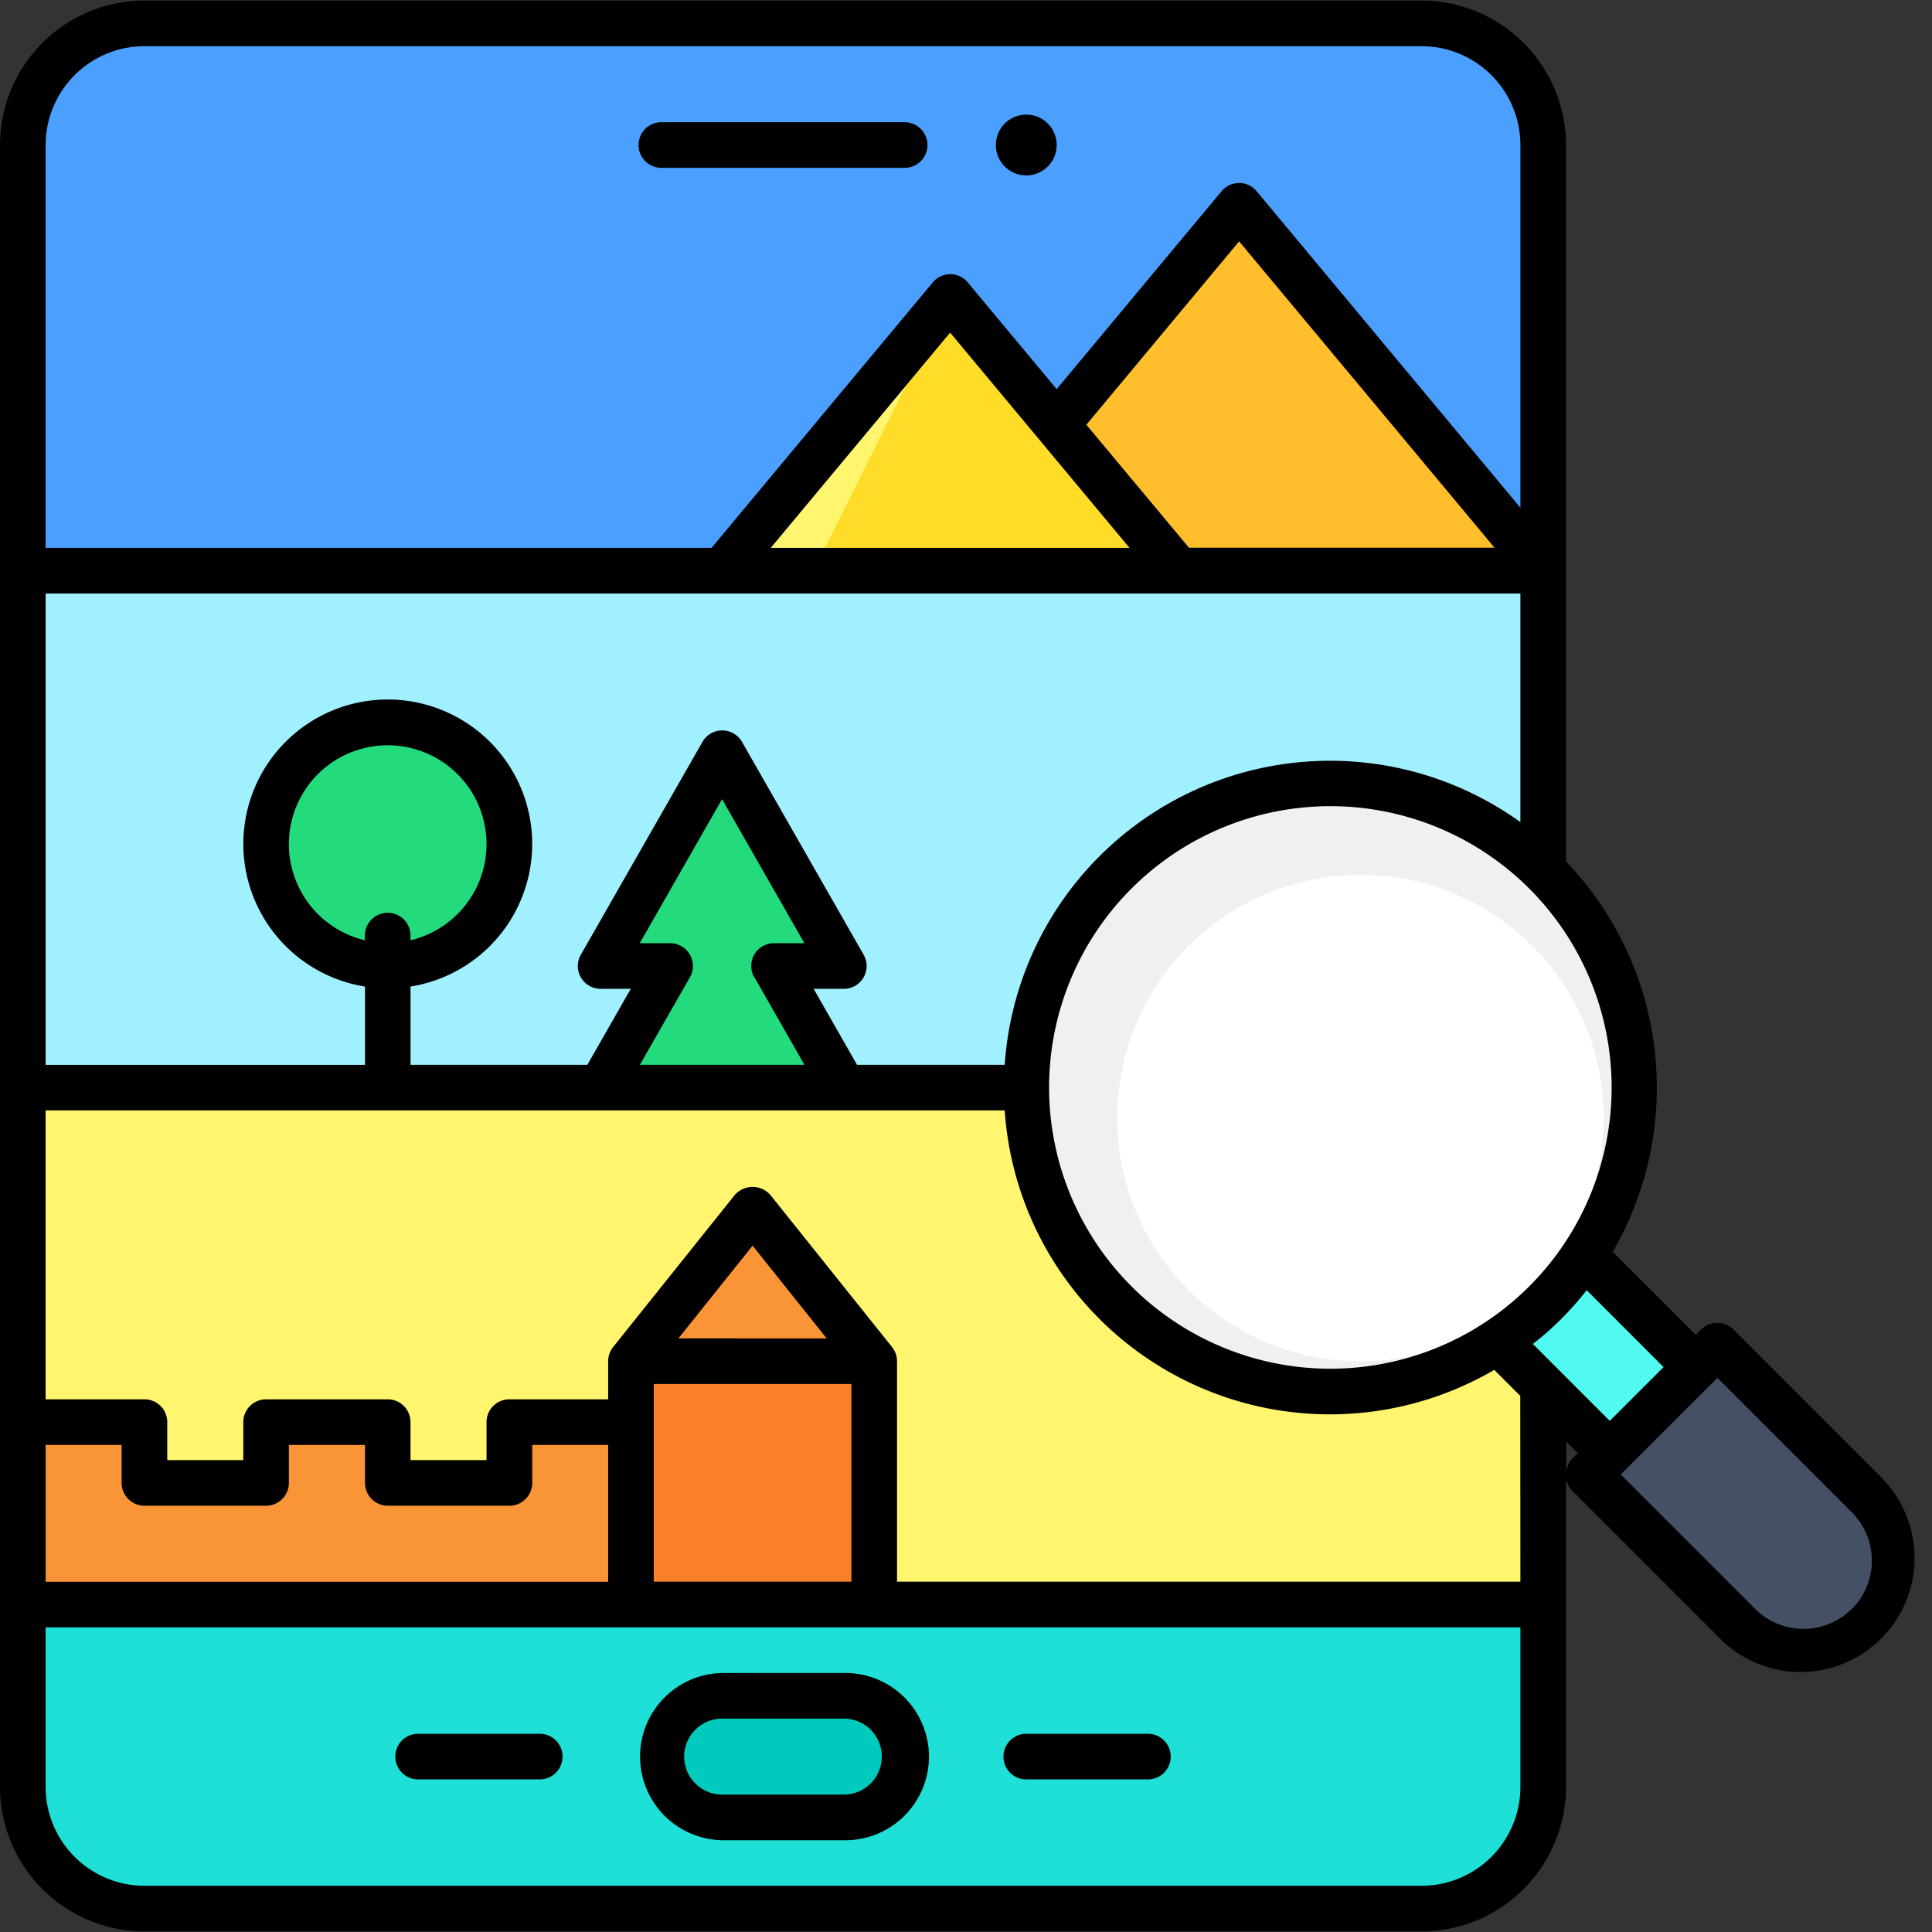<svg xmlns="http://www.w3.org/2000/svg" xmlns:xlink="http://www.w3.org/1999/xlink" width="70" height="70" viewBox="0 0 70 70">
  <rect x="0" y="0" width="70" height="70" fill="#333333" stroke="none"/>
  <defs>
    <clipPath id="clip-path">
      <rect id="Rectángulo_403425" data-name="Rectángulo 403425" width="70" height="70" transform="translate(244.711 4851)" fill="#fff" stroke="#707070" stroke-width="1"/>
    </clipPath>
  </defs>
  <g id="Enmascarar_grupo_1098803" data-name="Enmascarar grupo 1098803" transform="translate(-244.711 -4851)" clip-path="url(#clip-path)">
    <g id="destino_1_" data-name="destino (1)" transform="translate(244.436 4850.745)">
      <path id="Trazado_878566" data-name="Trazado 878566" d="M1.1,58.391H56.188V65a4.407,4.407,0,0,1-4.407,4.407H5.509A4.407,4.407,0,0,1,1.1,65Z" fill="#1ee0d7"/>
      <path id="Trazado_878567" data-name="Trazado 878567" d="M51.781,1.1H5.509A4.407,4.407,0,0,0,1.1,5.509V58.391H56.188V5.509A4.407,4.407,0,0,0,51.781,1.1Z" fill="#4a9fff"/>
      <path id="Trazado_878568" data-name="Trazado 878568" d="M45.171,7.712,56.188,20.933H34.153Z" fill="#ffbe2c"/>
      <path id="Trazado_878569" data-name="Trazado 878569" d="M34.7,11.017l8.263,9.916H26.441Z" fill="#fff56e"/>
      <path id="Trazado_878570" data-name="Trazado 878570" d="M34.7,11.017l8.263,9.916H29.747Z" fill="#ffdc28"/>
      <path id="Trazado_878571" data-name="Trazado 878571" d="M1.1,20.933H56.188V39.662H1.1Z" fill="#a0f0ff"/>
      <path id="Trazado_878572" data-name="Trazado 878572" d="M30.848,35.255l-4.407-7.712-4.407,7.712h2.519l-2.519,4.407h8.814L28.33,35.255Z" fill="#23da7d"/>
      <circle id="Elipse_11649" data-name="Elipse 11649" cx="4.407" cy="4.407" r="4.407" transform="translate(9.916 26.441)" fill="#23da7d"/>
      <path id="Trazado_878573" data-name="Trazado 878573" d="M1.1,39.662H56.188V58.391H1.1Z" fill="#fff56e"/>
      <path id="Trazado_878574" data-name="Trazado 878574" d="M23.136,49.578H31.95v8.814H23.136Z" fill="#f98026"/>
      <path id="Trazado_878575" data-name="Trazado 878575" d="M18.729,51.781v2.2H14.322v-2.2H9.916v2.2H5.509v-2.2H1.1v6.61H23.136v-6.61Z" fill="#fa9537"/>
      <path id="Trazado_878576" data-name="Trazado 878576" d="M27.543,44.069l-4.407,5.509H31.95Z" fill="#fa9537"/>
      <rect id="Rectángulo_403426" data-name="Rectángulo 403426" width="8.814" height="4.407" rx="2.203" transform="translate(24.238 61.697)" fill="#00cabd"/>
      <path id="Trazado_878577" data-name="Trazado 878577" d="M53.665,41h4.406V53.115H53.665Z" transform="translate(-16.913 53.295) rotate(-45)" fill="#50faf0"/>
      <path id="Trazado_878578" data-name="Trazado 878578" d="M60.742,49.727h6.609v7.711a3.3,3.3,0,1,1-6.609,0Z" transform="translate(-20.3 61.475) rotate(-45)" fill="#465064"/>
      <circle id="Elipse_11650" data-name="Elipse 11650" cx="11.016" cy="11.016" r="11.016" transform="translate(32.888 39.663) rotate(-45)" fill="#f0f0f0"/>
      <circle id="Elipse_11651" data-name="Elipse 11651" cx="8.812" cy="8.812" r="8.812" transform="translate(37.105 40.765) rotate(-45)" fill="#fff"/>
      <path id="Trazado_878579" data-name="Trazado 878579" d="M33.878,5.509a.826.826,0,0,0-.826-.826H24.238a.826.826,0,0,0,0,1.653h8.814A.826.826,0,0,0,33.878,5.509Z"/>
      <circle id="Elipse_11652" data-name="Elipse 11652" cx="1.102" cy="1.102" r="1.102" transform="translate(36.357 4.407)"/>
      <path id="Trazado_878580" data-name="Trazado 878580" d="M37.459,64.726h4.407a.826.826,0,1,0,0-1.653H37.459a.826.826,0,1,0,0,1.653Z"/>
      <path id="Trazado_878581" data-name="Trazado 878581" d="M15.424,64.726h4.407a.826.826,0,1,0,0-1.653H15.424a.826.826,0,0,0,0,1.653Z"/>
      <path id="Trazado_878582" data-name="Trazado 878582" d="M26.441,66.93h4.407a3.03,3.03,0,1,0,0-6.059H26.441a3.03,3.03,0,0,0,0,6.059Zm0-4.407h4.407a1.377,1.377,0,1,1,0,2.754H26.441a1.377,1.377,0,1,1,0-2.754Z"/>
      <path id="Trazado_878583" data-name="Trazado 878583" d="M68.536,53.88l-5.454-5.454a.826.826,0,0,0-1.169,0l-.194.195-3.014-3.01a11.853,11.853,0,0,0-1.691-14.146V5.509A5.24,5.24,0,0,0,51.781.275H5.509A5.24,5.24,0,0,0,.275,5.509V65a5.24,5.24,0,0,0,5.233,5.233H51.781A5.24,5.24,0,0,0,57.014,65V53.764a.81.81,0,0,0,.22.5l5.454,5.454a4.131,4.131,0,0,0,5.839-5.839ZM1.928,5.509A3.585,3.585,0,0,1,5.509,1.928H51.781a3.585,3.585,0,0,1,3.581,3.581V18.651L45.805,7.183a.825.825,0,0,0-1.269,0L38.56,14.354l-3.221-3.866a.825.825,0,0,0-1.269,0l-8.015,9.618H1.928ZM39.636,15.644,45.171,9l9.254,11.1H43.354ZM41.2,20.106h-13l6.5-7.8ZM1.928,21.759H55.362v8.283a11.813,11.813,0,0,0-18.684,8.794h-5.35l-1.573-2.754h1.094a.826.826,0,0,0,.717-1.236l-4.407-7.712a.826.826,0,0,0-1.432,0l-4.407,7.712a.826.826,0,0,0,.715,1.236h1.094l-1.573,2.754H15.149V36A5.233,5.233,0,1,0,13.5,36v2.838H1.928ZM27.611,35.665l1.812,3.171H23.459l1.812-3.171a.826.826,0,0,0-.717-1.236h-1.1l2.983-5.22,2.983,5.22h-1.1a.826.826,0,0,0-.717,1.236ZM14.322,33.327a.826.826,0,0,0-.826.826v.17a3.581,3.581,0,1,1,1.653,0v-.17A.826.826,0,0,0,14.322,33.327ZM1.928,52.607H4.682v1.377a.826.826,0,0,0,.826.826H9.916a.826.826,0,0,0,.826-.826V52.607H13.5v1.377a.826.826,0,0,0,.826.826h4.407a.826.826,0,0,0,.826-.826V52.607H22.31v4.958H1.928ZM55.362,65a3.585,3.585,0,0,1-3.581,3.581H5.509A3.585,3.585,0,0,1,1.928,65V59.218H55.362ZM31.124,50.4v7.161H23.962V50.4Zm-6.268-1.653,2.687-3.36L30.23,48.75Zm30.506,8.814H32.776V49.578a.833.833,0,0,0-.181-.517l-4.407-5.509a.857.857,0,0,0-1.291,0l-4.407,5.509a.833.833,0,0,0-.181.517v1.377H18.729a.826.826,0,0,0-.826.826v1.377H15.149V51.781a.826.826,0,0,0-.826-.826H9.916a.826.826,0,0,0-.826.826v1.377H6.335V51.781a.826.826,0,0,0-.826-.826H1.928V40.488H36.677a11.81,11.81,0,0,0,17.738,9.4l.942.942Zm-14.092-10.7a10.191,10.191,0,1,1,14.413,0,10.191,10.191,0,0,1-14.413,0ZM57.244,53.1a.81.81,0,0,0-.22.5V52.485l.421.421Zm-1.43-4.151A11.025,11.025,0,0,0,57.763,47l2.787,2.788L58.6,51.737Zm11.553,9.6a2.478,2.478,0,0,1-3.5,0l-4.87-4.87L62.5,50.178l4.869,4.87a2.477,2.477,0,0,1,0,3.506Z"/>
    </g>
  </g>
</svg>
